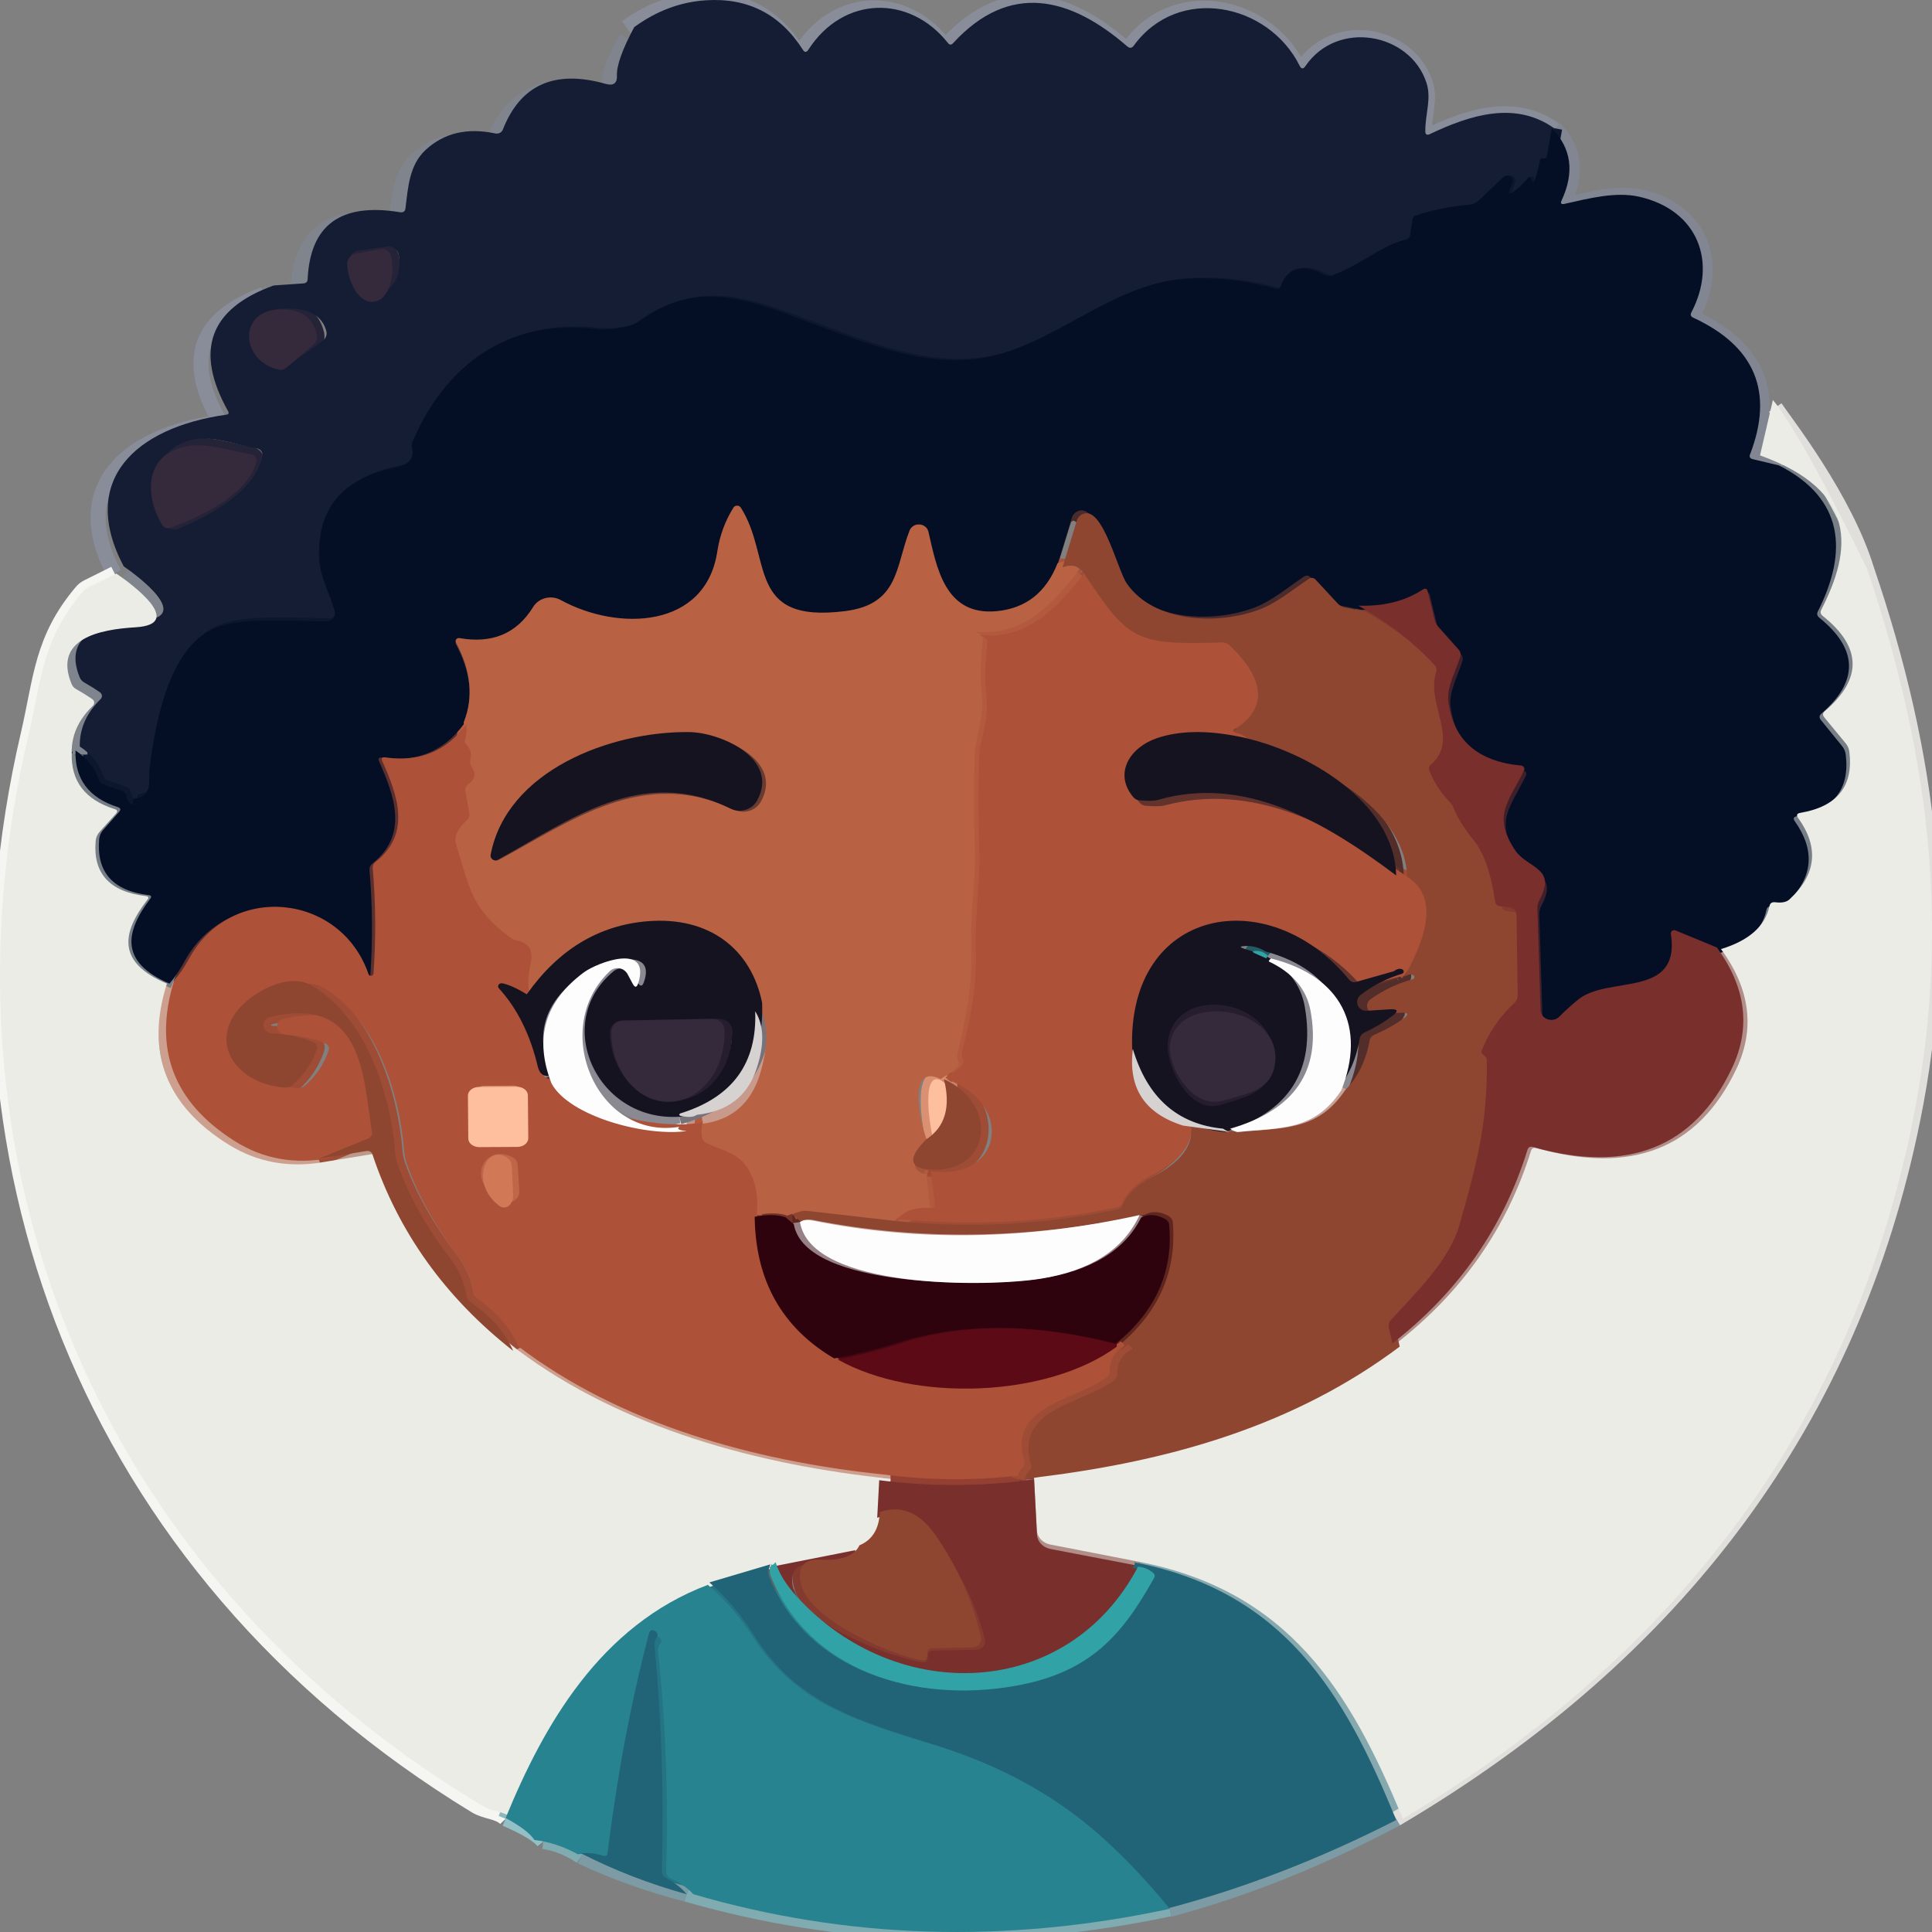 <svg width="256" height="256" viewBox="0 0 256 256" fill="none" xmlns="http://www.w3.org/2000/svg">
<rect x="0" y="0" width="256" height="256" fill="#808080" stroke="none"/>
<g clip-path="url(#clip0_2_615)">
<path d="M35 39C26.473 42.061 24.46 47.584 28.96 55.57C29.103 55.827 29.024 55.977 28.723 56.018C16.599 57.719 9.103 64.71 15.12 76" stroke="#898D99" stroke-width="2"/>
<path d="M15.194 76L11.651 77.767C11.32 77.927 11.037 78.147 10.804 78.425C5.501 84.698 5.456 89.947 3.752 97.276C-9.146 152.478 11.357 207.816 63.028 239.285C64.382 240.111 66.063 240.007 67 241" stroke="#F5F5F2" stroke-width="2"/>
<path d="M67 241C69.635 242.136 71.302 243.136 72 244" stroke="#93C0C7" stroke-width="2"/>
<path d="M238 59L236 62" stroke="#F5F5F2" stroke-width="2"/>
<path d="M236 62L232.544 61.169C232.168 61.077 232.049 60.861 232.184 60.52C235.35 52.186 232.848 46.106 224.675 42.279C224.345 42.123 224.262 41.889 224.428 41.577C227.861 34.975 225.396 27.947 217.55 26.136C214.443 25.423 210.908 26.36 207.7 27.084C207.241 27.191 207.106 27.038 207.295 26.626C209.02 22.864 208.589 19.655 206 17" stroke="#818692" stroke-width="2"/>
<path d="M206 17.184C200.765 13.427 194.734 15.354 189.352 17.904C188.927 18.109 188.715 17.985 188.715 17.534C188.703 15.184 189.568 13.184 188.863 11.046C186.689 4.399 176.971 2.568 172.692 8.834C172.404 9.257 172.146 9.239 171.919 8.781C167.754 0.43 155.714 -2.079 149.763 6.092C149.506 6.445 149.21 6.477 148.875 6.187C141.319 -0.354 133.206 -2.513 125.616 5.764C125.373 6.032 125.142 6.025 124.922 5.743C119.801 -0.724 110.936 -0.597 106.271 6.643C106.021 7.024 105.774 7.024 105.531 6.643C102.489 1.88 98.173 -0.322 92.582 0.038C89.175 0.257 85.981 1.453 83 3.626" stroke="#898D99" stroke-width="2"/>
<path d="M206 17L205.321 20.749C205.298 20.889 205.211 20.959 205.061 20.959H204.721C204.554 20.959 204.457 21.036 204.427 21.19C204.253 22.114 204.008 23.028 203.691 23.931C203.608 24.176 203.502 24.183 203.375 23.952C203.336 23.882 203.302 23.788 203.273 23.669C203.205 23.34 203.058 23.305 202.831 23.564C202.273 24.229 201.635 24.817 200.919 25.328C200.331 25.748 200.164 25.636 200.421 24.992L200.761 24.131C200.819 23.986 200.823 23.826 200.769 23.68C200.717 23.533 200.611 23.407 200.469 23.325C200.329 23.242 200.161 23.207 199.995 23.226C199.83 23.244 199.676 23.315 199.561 23.427L196.302 26.494C195.951 26.825 195.481 27.03 194.978 27.071C192.608 27.26 190.293 27.719 188.03 28.447C187.72 28.545 187.543 28.744 187.498 29.045L187.181 31.083C187.161 31.218 187.097 31.345 186.998 31.447C186.899 31.548 186.769 31.619 186.626 31.65C183.356 32.406 180.855 34.884 176.77 36.386C176.43 36.512 176.102 36.488 175.785 36.313C173.318 34.937 171.112 34.968 170.014 37.751C169.878 38.094 169.621 38.213 169.244 38.108C165.381 37.016 161.462 36.582 157.487 36.806C148.366 37.321 141.18 44.336 132.749 46.72C123.639 49.303 114.688 45.165 104.13 41.332C96.492 38.549 91.003 37.93 84.665 42.487C83.647 43.223 80.739 43.622 79.052 43.422C67.17 41.973 58.989 48.452 54.756 58.208C54.628 58.516 54.602 58.828 54.677 59.143C55.017 60.561 54.066 61.348 52.584 61.632C45.379 63.053 41.972 67.138 42.365 73.887C42.501 76.103 43.745 78.277 44.402 80.535C44.449 80.699 44.454 80.872 44.418 81.039C44.381 81.206 44.303 81.362 44.19 81.497C44.077 81.631 43.932 81.739 43.767 81.813C43.601 81.886 43.42 81.924 43.236 81.921C38.891 81.879 32.678 81.396 29 82.614C22.595 84.735 20.66 94.785 19.834 101.191C19.619 102.851 20.366 104.856 17.887 105.245C17.744 105.266 17.669 105.346 17.661 105.487C17.661 105.564 17.665 105.659 17.672 105.77C17.677 105.815 17.666 105.859 17.642 105.897C17.617 105.936 17.58 105.966 17.536 105.983C17.492 106 17.443 106.005 17.397 105.995C17.35 105.984 17.308 105.962 17.276 105.928C16.99 105.64 16.82 105.304 16.767 104.919C16.75 104.774 16.69 104.636 16.594 104.522C16.498 104.406 16.37 104.318 16.224 104.268L13.768 103.407C13.414 103.288 13.184 103.061 13.078 102.725C12.565 101.191 11.539 99.921 10 98.913" stroke="#0C162D" stroke-width="2"/>
<path d="M10.588 100C10.542 97.65 11.49 95.542 13.434 93.678C13.497 93.616 13.545 93.544 13.575 93.464C13.605 93.385 13.617 93.302 13.609 93.218C13.601 93.135 13.575 93.054 13.531 92.98C13.486 92.906 13.426 92.843 13.353 92.792C12.664 92.32 11.947 91.88 11.204 91.472C10.902 91.303 10.689 91.068 10.565 90.765C8.079 84.707 14.317 83.472 19.161 83.187C26.015 82.776 18.557 77.319 16.582 76" stroke="#80858D" stroke-width="2"/>
<path d="M35 39L38.956 38.729C39.319 38.701 39.508 38.52 39.523 38.187C39.848 31.027 43.937 28.084 51.79 29.356C52.251 29.432 52.504 29.258 52.549 28.834C52.889 26.082 53.059 23.131 55.248 21.14C57.696 18.923 60.78 18.206 64.498 18.992C64.706 19.035 64.922 19.008 65.108 18.916C65.294 18.824 65.436 18.673 65.507 18.492C67.85 12.576 72.411 10.568 79.191 12.465C80.234 12.757 80.736 12.399 80.699 11.391C80.638 10.078 81.405 7.947 83 5" stroke="#80858D" stroke-width="2"/>
<path d="M23.042 130C20.328 139.086 22.915 146.218 30.802 151.393C34.453 153.782 38.519 154.528 43 153.635" stroke="#CC9F8F" stroke-width="2"/>
<path d="M43 154.028L49.115 153.016C49.542 152.947 49.82 153.103 49.947 153.485C53.267 163.566 59.284 172.071 68 179" stroke="#BD998C" stroke-width="2"/>
<path d="M68 179C81.991 189.282 100.181 194.192 118 196" stroke="#CC9F8F" stroke-width="2"/>
<path d="M118 196L117 200" stroke="#B28E89" stroke-width="2"/>
<path d="M117 200C116.897 202.53 115.896 204.197 114 205" stroke="#BD998C" stroke-width="2"/>
<path d="M114 205L102 207" stroke="#B28E89" stroke-width="2"/>
<path d="M102 207L94 210" stroke="#86A8AF" stroke-width="2"/>
<path d="M94 210C79.586 215.421 72.058 228.727 67 241" stroke="#8AB8BB" stroke-width="2"/>
<path d="M235.9 62C244.331 66.34 244.896 73.252 240.963 81.127C240.794 81.454 240.856 81.737 241.151 81.974C246.197 86.094 246.281 90.287 241.406 94.554C241.126 94.805 241.104 95.077 241.34 95.37L244.11 98.811C244.364 99.126 244.525 99.501 244.575 99.898C245.129 104.458 243.024 107.156 238.26 107.992C237.803 108.069 237.703 108.292 237.96 108.661C240.694 112.558 240.32 116.149 236.841 119.433C236.458 119.795 235.844 119.92 235.002 119.809C234.581 119.761 234.335 119.931 234.26 120.322C233.714 122.971 231.627 124.864 228 126" stroke="#787E86" stroke-width="2"/>
<path d="M228 126.261L222.469 123.968C222.396 123.936 222.315 123.924 222.235 123.931C222.155 123.939 222.079 123.967 222.014 124.012C221.95 124.056 221.9 124.116 221.868 124.185C221.838 124.255 221.828 124.331 221.84 124.405C223.168 133.184 213.481 129.973 209.45 133.248C208.594 133.938 207.744 134.71 206.897 135.563C206.702 135.76 206.449 135.9 206.168 135.963C205.889 136.026 205.594 136.008 205.325 135.915C205.056 135.82 204.823 135.654 204.656 135.435C204.488 135.216 204.396 134.956 204.389 134.688L203.966 121.067C203.95 120.639 204.053 120.213 204.263 119.829C206.622 115.488 202.603 115.648 200.954 113.141C197.874 108.448 200.164 106.656 202.179 102.432C202.212 102.366 202.228 102.296 202.224 102.224C202.221 102.152 202.198 102.081 202.159 102.018C202.119 101.956 202.065 101.902 201.999 101.862C201.932 101.824 201.857 101.798 201.779 101.792C195.969 101.244 192.724 98.385 192.046 93.215C191.794 91.263 193.042 89.087 193.637 87.145C193.743 86.797 193.672 86.481 193.42 86.196L190.683 83.113C190.45 82.862 190.288 82.557 190.214 82.228L189.275 78.367C189.175 77.976 188.95 77.897 188.599 78.132C186.225 79.682 183.358 80.4 180 80.287" stroke="#3F1F29" stroke-width="2"/>
<path d="M180 81.087L177.178 80.531C176.777 80.454 176.447 80.272 176.187 79.985L173.238 76.856C172.945 76.548 172.618 76.513 172.258 76.751C170.173 78.126 167.915 79.943 165.727 80.761C160.047 82.903 151.396 82.567 147.698 77.36C146.453 75.607 144.472 67.155 141.845 68.069C141.627 68.144 141.431 68.265 141.272 68.422C141.114 68.579 140.999 68.767 140.935 68.972L139 75.187" stroke="#4A2B2C" stroke-width="2"/>
<path d="M139 74.701C137.508 78.603 134.85 80.742 131.024 81.118C124.166 81.79 123.126 75.17 122.052 70.49C121.995 70.228 121.849 69.991 121.637 69.815C121.425 69.639 121.158 69.534 120.879 69.516C120.599 69.498 120.319 69.568 120.086 69.715C119.851 69.862 119.673 70.078 119.58 70.33C117.723 75.138 118.226 80.18 111.156 81.108C98.034 82.824 101.614 73.955 97.43 67.26C97.379 67.18 97.309 67.113 97.224 67.068C97.14 67.022 97.044 66.999 96.945 67C96.847 67.001 96.75 67.026 96.663 67.074C96.578 67.121 96.507 67.189 96.457 67.27C95.367 69.061 94.667 71.002 94.353 73.091C92.832 83.475 81.32 83.837 73.791 79.626C73.492 79.459 73.16 79.351 72.816 79.307C72.471 79.263 72.121 79.285 71.785 79.371C71.449 79.458 71.134 79.606 70.858 79.809C70.583 80.012 70.351 80.265 70.178 80.553C68.045 84.107 64.82 85.496 60.501 84.722C60.424 84.708 60.345 84.716 60.271 84.743C60.198 84.77 60.134 84.816 60.087 84.875C60.039 84.935 60.01 85.006 60.002 85.081C59.994 85.155 60.008 85.23 60.043 85.297C62.034 89.078 62.373 92.646 61.061 96" stroke="#5E3935" stroke-width="2"/>
<path d="M61 96C58.409 99.562 54.909 101.02 50.498 100.372C50.043 100.302 49.904 100.47 50.08 100.874C52.072 105.412 53.889 110.485 49.21 114.25C48.931 114.48 48.807 114.766 48.836 115.107C49.232 119.757 49.265 124.415 48.935 129.08C48.933 129.155 48.903 129.227 48.849 129.284C48.796 129.34 48.723 129.375 48.644 129.384C48.565 129.393 48.485 129.375 48.419 129.332C48.353 129.29 48.306 129.226 48.285 129.153C44.675 118.433 30.453 116.927 24.992 127.009C24.347 128.208 23.683 129.205 23 130" stroke="#59302F" stroke-width="2"/>
<path d="M23 130C16.173 127.26 16.798 123.442 20.335 119.09C20.571 118.809 20.492 118.649 20.099 118.608C15.17 118.047 12.895 115.662 13.272 111.454C13.311 110.988 13.504 110.575 13.85 110.212L16.043 107.893C16.31 107.605 16.244 107.404 15.842 107.287C11.826 106.082 9.88 103.654 10.006 100" stroke="#787E86" stroke-width="2"/>
<path d="M69.746 131.546C68.385 130.672 67.312 130.158 66.526 130.005C66.436 129.992 66.344 130.004 66.261 130.041C66.179 130.078 66.11 130.138 66.064 130.213C66.017 130.29 65.995 130.376 66.001 130.464C66.007 130.552 66.039 130.635 66.095 130.705C68.491 133.525 70.184 137.178 71.175 141.667C71.409 142.752 72.017 143.175 73 142.935" stroke="#62322D" stroke-width="2"/>
<path d="M73 143C75.408 147.811 85.672 150.7 91 149.853" stroke="#D6A79B" stroke-width="2"/>
<path d="M91 148C91.883 148 92.551 148 93 148" stroke="#C29285" stroke-width="2"/>
<path d="M100 161C100.103 169.54 103.77 175.873 111 180" stroke="#6E2A23" stroke-width="2"/>
<path d="M111 179.841C121.033 185.944 138.744 185.33 148 178" stroke="#852E27" stroke-width="2"/>
<path d="M135 196C129.355 196 123.688 196 118 196" stroke="#934032" stroke-width="2"/>
<path d="M68 179C66.94 176.569 65.068 174.421 62.384 172.557C62.059 172.33 61.866 172.029 61.804 171.653C61.517 169.888 60.821 168.283 59.715 166.837C56.544 162.69 54.215 158.547 52.73 154.408C52.522 153.836 52.393 153.239 52.347 152.632C51.767 145.274 48.75 135.121 41.451 130.666C38.133 128.635 33.097 131.676 31.31 134.089C27.748 138.906 31.971 143.733 37.727 144.105C38.121 144.126 38.465 144.013 38.759 143.765C40.283 142.453 41.359 140.869 41.985 139.012C42.045 138.831 42.032 138.636 41.946 138.463C41.861 138.292 41.71 138.153 41.521 138.076C39.827 137.389 38.001 137.007 36.044 136.928C35.759 136.913 35.489 136.806 35.282 136.625C35.075 136.444 34.944 136.202 34.913 135.943C34.883 135.683 34.954 135.421 35.114 135.204C35.275 134.988 35.514 134.83 35.789 134.759C48.17 131.782 48.1 142.67 49.283 149.995C49.353 150.399 49.183 150.686 48.773 150.856L42.194 153.557" stroke="#9E4C35" stroke-width="2"/>
<path d="M155 253C150.596 247.6 146.242 243.312 141.938 240.136C136.709 236.293 130.703 233.336 123.92 231.265C113.2 227.992 105.629 225.678 99.968 216.932C98.225 214.228 96.235 211.918 94 210" stroke="#257484" stroke-width="2"/>
<path d="M102.279 207C102.063 207.657 101.858 208.067 102.131 208.735C107.208 221.469 121.28 225.713 134.444 223.397C144.28 221.652 148.573 216.847 152.923 208.982C153.06 208.717 153.014 208.487 152.787 208.293C152.226 207.819 151.563 207.547 150.799 207.474" stroke="#29848F" stroke-width="2"/>
<path d="M91 251C90.353 250.191 89.438 249.474 88.256 248.849C87.873 248.65 87.689 248.33 87.704 247.891C87.988 237.911 87.665 227.96 86.733 218.038C86.699 217.694 86.784 217.351 86.973 217.069C87.209 216.707 87.192 216.422 86.921 216.217C86.434 215.841 86.114 215.954 85.961 216.558C83.485 226.068 81.684 235.714 80.557 245.496C80.516 245.871 80.314 246.007 79.952 245.9C78.937 245.581 77.953 245.474 77 245.581" stroke="#257484" stroke-width="2"/>
<path d="M150.6 207C151.288 207 151.088 207 150 207" stroke="#4D4A52" stroke-width="2"/>
<path d="M150 207.6C140.679 225.711 117.974 226.344 104.861 211.716C103.385 210.072 102.431 208.5 102 207" stroke="#556969" stroke-width="2"/>
<path d="M113.882 204.76C113.212 206.179 111.474 206.815 108.666 206.665C106.666 206.55 105.791 207.481 106.042 209.459C106.679 214.427 117.866 219.234 122.143 219.983C122.596 220.061 122.834 219.872 122.855 219.416L122.888 218.923C122.895 218.784 122.954 218.652 123.057 218.554C123.159 218.456 123.295 218.401 123.439 218.399L128.892 218.281C129.061 218.277 129.225 218.235 129.375 218.162C129.525 218.087 129.656 217.98 129.76 217.849C129.862 217.717 129.935 217.565 129.972 217.403C130.009 217.241 130.009 217.072 129.972 216.911C128.9 212.221 126.945 207.789 124.108 203.614C121.948 200.445 119.44 199.36 116.581 200.359" stroke="#843B2F" stroke-width="2"/>
<path d="M180 80C184.183 82.297 187.683 84.927 190.504 87.892C190.771 88.173 190.846 88.489 190.728 88.84C189.334 93.182 194.013 97.712 190.031 101.105C189.747 101.343 189.672 101.624 189.807 101.948C190.436 103.451 191.362 104.82 192.583 106.057C192.867 106.338 193.075 106.658 193.209 107.016C193.635 108.112 194.556 109.516 195.974 111.231C197.345 112.874 198.316 115.572 198.892 119.323C198.947 119.673 199.176 119.873 199.578 119.923L200.818 120.071C201.487 120.155 201.83 120.503 201.846 121.114L202 131.734C202.007 132.148 201.846 132.504 201.515 132.799C199.491 134.618 197.994 136.731 197.026 139.142C196.998 139.21 196.993 139.286 197.011 139.359C197.03 139.431 197.071 139.499 197.132 139.553L197.498 139.89C197.655 140.023 197.734 140.187 197.734 140.385C197.888 149.183 196.069 155.083 193.942 162.311C192.583 166.958 187.881 171.33 184.454 174.923C184.333 175.051 184.245 175.201 184.199 175.362C184.152 175.523 184.146 175.689 184.183 175.851L184.702 178" stroke="#843B2F" stroke-width="2"/>
<path d="M137 196H135" stroke="#843B2F" stroke-width="2"/>
<path d="M135 196C135.118 195.543 135.318 195.18 135.6 194.912C135.859 194.666 135.941 194.373 135.845 194.035C133.666 186.639 142.182 186.037 146.573 182.878C146.724 182.77 146.848 182.63 146.933 182.469C147.018 182.308 147.062 182.13 147.062 181.949C147.062 180.512 147.665 179.417 148.874 178.663C149.03 178.572 149.041 178.466 148.908 178.346C148.819 178.261 148.726 178.17 148.63 178.071C148.548 177.98 148.459 177.976 148.363 178.061L147.807 178.6C147.718 178.684 147.632 178.681 147.551 178.589C147.485 178.519 147.474 178.424 147.518 178.304" stroke="#9E4C35" stroke-width="2"/>
<path d="M148 178C153.152 173.735 155.461 168.503 154.924 162.303C154.886 161.952 154.7 161.685 154.365 161.502C153.253 160.9 152.224 160.839 151.277 161.32" stroke="#5F251F" stroke-width="2"/>
<path d="M151 161C136.108 163.468 121.683 163.652 107.725 161.552C107.013 161.448 106.437 161.492 106 161.687" stroke="#C7A298" stroke-width="2"/>
<path d="M106 162L105 161" stroke="#5F251F" stroke-width="2"/>
<path d="M119 161.506C128.593 162.526 138.056 161.967 147.385 159.831C147.731 159.75 147.967 159.541 148.093 159.206C148.69 157.652 149.973 156.331 151.942 155.244C155.673 153.183 157.341 150.768 156.942 148" stroke="#9E4C35" stroke-width="2"/>
<path d="M157 148L163 150" stroke="#B38C82" stroke-width="2"/>
<path d="M163 150C169.068 149.351 174.068 149.932 178 144" stroke="#C7A298" stroke-width="2"/>
<path d="M178 144C179.454 142.35 180.396 140.213 180.829 137.586C180.894 137.205 181.094 136.935 181.428 136.778C182.567 136.233 183.644 135.564 184.659 134.773C185.431 134.167 185.333 133.893 184.364 133.955L181.644 134.139C181.423 134.153 181.203 134.093 181.016 133.967C180.831 133.842 180.687 133.658 180.609 133.443C180.53 133.227 180.519 132.99 180.578 132.768C180.637 132.545 180.762 132.349 180.937 132.205C182.404 131.033 184.027 130.167 185.808 129.607C185.857 129.592 185.901 129.561 185.935 129.519C185.969 129.478 185.99 129.428 185.997 129.374C186.005 129.321 185.997 129.267 185.975 129.217C185.954 129.168 185.92 129.126 185.877 129.096C185.588 128.919 185.245 128.987 184.846 129.3" stroke="#532D29" stroke-width="2"/>
<path d="M185 129C190.154 122.529 190.327 118.195 185.519 116" stroke="#9E4C35" stroke-width="2"/>
<path d="M185 116C184.776 106.909 173.359 100.621 165 99" stroke="#532D29" stroke-width="2"/>
<path d="M165.605 99C165.903 98.186 165.373 97.62 164.015 97.305C163.49 97.178 163.454 96.978 163.909 96.704C169.089 93.524 167.041 89.154 163.014 85.552C162.888 85.439 162.736 85.35 162.571 85.29C162.405 85.231 162.227 85.201 162.049 85.204C149.946 85.605 149.087 84.867 143 76" stroke="#9E4C35" stroke-width="2"/>
<path d="M139 75.201C140.764 74.768 142.096 75.034 143 76" stroke="#A4543A" stroke-width="2"/>
<path d="M143 76C139.777 80.294 135.745 84.808 129.641 84.18C129.633 84.181 129.625 84.185 129.618 84.19C129.612 84.195 129.608 84.202 129.605 84.21C129.602 84.218 129.602 84.226 129.605 84.234C129.608 84.241 129.612 84.248 129.619 84.253L129.996 84.442C130.321 84.603 130.472 84.857 130.45 85.206C130.262 87.772 129.985 89.637 130.339 92.475C130.705 95.376 129.453 98.015 129.386 100.581C129.283 104.653 129.294 108.723 129.42 112.794C129.553 116.973 128.81 121.508 128.954 125.928C129.11 131.165 128.279 134.904 127.16 139.648C127.087 139.97 127.131 140.277 127.293 140.57C127.814 141.492 125.654 142.466 125 143" stroke="#B35A3E" stroke-width="2"/>
<path d="M125 143.395C121.754 140.97 123.281 150.429 123.936 152" stroke="#DB9171" stroke-width="2"/>
<path d="M124 152C120.206 153.666 120.011 154.666 123.413 155" stroke="#A4543A" stroke-width="2"/>
<path d="M123.447 155L123.991 159.763C124.045 160.201 123.848 160.404 123.401 160.374C121.3 160.227 119.834 160.769 119 162" stroke="#B35A3E" stroke-width="2"/>
<path d="M119 162L106.945 160.022C106.577 159.962 106.221 160.027 105.877 160.216L105 160.696" stroke="#A4543A" stroke-width="2"/>
<path d="M105 161C103.703 161 102.036 161 100 161" stroke="#743328" stroke-width="2"/>
<path d="M99.962 161C100.147 158.317 99.658 156.088 98.497 154.313C97.319 152.522 95.451 152.16 93.625 151.162C93.321 150.995 93.137 150.734 93.073 150.38C92.946 149.714 92.984 148.921 93.19 148" stroke="#B35A3E" stroke-width="2"/>
<path d="M93 148C96.736 147.562 99.162 145.517 100.277 141.867C101.285 138.552 101.24 135.93 100.138 134" stroke="#C89A8B" stroke-width="2"/>
<path d="M101 134C99.58 126.162 94.037 121.324 85.884 122.077C79.448 122.67 74.153 126.23 70 132.756" stroke="#673B32" stroke-width="2"/>
<path d="M70.879 133C70.414 131.958 70.414 130.454 70.879 128.486C71.294 126.71 70.642 125.669 68.922 125.363C68.536 125.292 68.179 125.142 67.883 124.924C62.16 120.902 62.062 118.11 60.105 112.334C59.755 111.3 60.28 110.18 61.683 108.975C61.976 108.733 62.086 108.436 62.013 108.087L61.438 105.049C61.365 104.686 61.495 104.386 61.829 104.151C62.832 103.445 63.016 102.668 62.38 101.819C62.263 101.659 62.184 101.482 62.146 101.296C62.109 101.11 62.113 100.922 62.16 100.739C62.363 99.954 62.176 99.291 61.597 98.749C61.352 98.514 61.291 98.25 61.414 97.957C61.617 97.437 61.666 96.785 61.56 96" stroke="#B35A3E" stroke-width="2"/>
<path d="M185 241C178.259 224.12 170.377 210.804 151 207" stroke="#86A8AF" stroke-width="2"/>
<path d="M151 207L139.188 204.858C138.701 204.768 138.261 204.543 137.937 204.217C137.612 203.892 137.422 203.484 137.396 203.056L137 196" stroke="#B28E89" stroke-width="2"/>
<path d="M137 196C154.526 193.751 171.027 188.85 185 178" stroke="#BD998C" stroke-width="2"/>
<path d="M185 178C193.639 171.263 199.54 162.789 202.701 152.578C202.813 152.224 203.06 152.103 203.441 152.214C215.855 155.729 224.535 152.294 229.483 141.909C232.023 136.575 231.373 131.272 227.532 126" stroke="#B28E89" stroke-width="2"/>
<path d="M106 161.921C107.469 170.926 131.132 170.524 137.855 169.444C144.48 168.394 148.863 165.579 151 161" stroke="#978086" stroke-width="2"/>
<path d="M148 178.054C138.547 175.677 128.485 174.995 119.145 178.004C116.64 178.806 113.924 179.471 111 180" stroke="#460712" stroke-width="2"/>
<path d="M90.117 148C89.811 148 90.106 148 91 148" stroke="#EBE8E8" stroke-width="2"/>
<path d="M100.983 134C101.282 141.145 97.62 145.811 90 148" stroke="#77737A" stroke-width="2"/>
<path d="M90 147.861C79.066 149.535 72.797 135.667 80.791 128.588C80.96 128.437 81.163 128.325 81.385 128.26C81.606 128.196 81.841 128.181 82.07 128.217C82.299 128.254 82.517 128.339 82.707 128.468C82.897 128.598 83.054 128.767 83.166 128.962L83.817 130.105C84.128 130.654 84.381 130.633 84.576 130.043C86.246 124.96 79.12 127.506 77.352 128.733C72.182 132.338 70.758 136.922 73.079 142.487" stroke="#8A8890" stroke-width="2"/>
<path d="M72 244C73.739 244.264 75.406 244.93 77 246" stroke="#80ABB1" stroke-width="2"/>
<path d="M77 246C81.388 248.07 86.055 249.736 91 251" stroke="#7C9BA5" stroke-width="2"/>
<path d="M91 251C111.651 256.944 132.984 257.588 155 252.933" stroke="#80ABB1" stroke-width="2"/>
<path d="M155 253C164.96 250.331 174.961 246.331 185 241" stroke="#7C9BA5" stroke-width="2"/>
<path d="M185 241C222.598 218.817 245.415 187.929 253.448 148.339C258.547 123.223 255.75 100.194 247.325 75.414C244.436 66.06 236.667 56.108 235.228 54" stroke="#E1DFDC" stroke-width="2"/>
<path d="M177.67 144C181.144 135.871 177.774 129.296 168 127" stroke="#8A8890" stroke-width="2"/>
<path d="M168 126.634C167.492 126.164 166.934 125.956 166.323 126.008C165.902 126.039 165.892 126.145 166.296 126.326L167.817 127" stroke="#245B64" stroke-width="2"/>
<path d="M168.137 127C171.309 128.547 173.16 130.819 173.687 133.813C175.132 142.052 171.57 147.446 163 150" stroke="#8A8890" stroke-width="2"/>
<path d="M163 150C156.429 149.397 152.096 145.73 150 139" stroke="#77737A" stroke-width="2"/>
<path d="M164.228 97.616C159.89 96.727 156.223 96.8 153.225 97.836C149.773 99.037 147.508 102.432 150.161 105.618C150.368 105.875 150.641 106.018 150.983 106.047C152.151 106.144 152.966 106.125 153.425 105.992C164.761 102.73 175.197 108.637 185 116" stroke="#62322D" stroke-width="2"/>
<path d="M185 128.709L179.981 130.121C179.592 130.232 179.267 130.132 179.007 129.821C168.219 116.751 149.388 120.23 150.015 139" stroke="#62322D" stroke-width="2"/>
<path d="M150.116 139C149.438 143.59 151.733 146.591 157 148" stroke="#C29285" stroke-width="2"/>
<path d="M123 154.892C131.071 156.123 132.521 146.453 125.468 143" stroke="#9E4C35" stroke-width="2"/>
<path d="M126 143.925C125.927 144.158 125.593 143.848 125 143" stroke="#D5886B" stroke-width="2"/>
<path d="M125.724 143C126.403 147.184 125.829 150.183 124 152" stroke="#C68368" stroke-width="2"/>
<path d="M50.482 33.017L47.059 33.619C46.732 33.678 46.438 33.887 46.242 34.201C46.046 34.515 45.964 34.907 46.014 35.292L46.025 35.424C46.11 36.089 46.269 36.734 46.492 37.323C46.714 37.912 46.996 38.432 47.322 38.855C47.647 39.278 48.01 39.594 48.389 39.786C48.767 39.978 49.155 40.042 49.529 39.974L49.734 39.938C50.488 39.802 51.142 39.14 51.554 38.098C51.965 37.055 52.099 35.717 51.927 34.377L51.906 34.244C51.856 33.86 51.677 33.515 51.41 33.285C51.143 33.054 50.809 32.958 50.482 33.017Z" stroke="#252338" stroke-width="2"/>
<path d="M38.231 41.061C31.395 40.25 31.591 47.79 36.891 48.967C37.303 49.059 37.674 48.959 38.004 48.67L41.52 45.677C41.71 45.514 41.853 45.293 41.932 45.041C42.01 44.79 42.021 44.518 41.963 44.26C41.53 42.371 40.286 41.305 38.231 41.061Z" stroke="#252338" stroke-width="2"/>
<path d="M21.525 69.611C21.63 69.775 21.804 69.9 22.013 69.961C22.221 70.021 22.448 70.012 22.647 69.935C27 68.265 32.939 65.44 33.982 61.136C34.007 61.031 34.006 60.922 33.98 60.817C33.955 60.712 33.905 60.612 33.833 60.523C33.762 60.434 33.67 60.358 33.563 60.3C33.456 60.241 33.337 60.201 33.211 60.181C30.445 59.742 27.442 58.664 24.869 59.103C18.839 60.153 19.292 66.051 21.525 69.611Z" stroke="#252338" stroke-width="2"/>
<path d="M65.971 113.918C75.583 108.629 85.004 101.348 96.804 107.151C97.421 107.45 98.135 107.506 98.794 107.305C99.451 107.106 99.999 106.665 100.32 106.08C103.345 100.556 95.543 97.033 91.256 97.001C80.829 96.905 67.121 102.14 65.011 113.265C64.988 113.381 65.001 113.501 65.047 113.611C65.094 113.722 65.172 113.817 65.273 113.886C65.374 113.955 65.493 113.994 65.617 113.999C65.741 114.005 65.864 113.977 65.971 113.918Z" stroke="#673B32" stroke-width="2"/>
<path d="M69.95 145.138C69.948 144.987 69.909 144.838 69.835 144.7C69.76 144.561 69.652 144.435 69.515 144.33C69.379 144.225 69.217 144.14 69.04 144.084C68.863 144.028 68.673 143.999 68.481 144L63.448 144.028C63.257 144.03 63.067 144.059 62.891 144.118C62.715 144.177 62.554 144.263 62.42 144.369C62.285 144.476 62.179 144.604 62.107 144.742C62.035 144.881 61.999 145.03 62 145.182L62.05 150.862C62.052 151.013 62.091 151.162 62.166 151.3C62.24 151.439 62.349 151.565 62.485 151.67C62.621 151.775 62.783 151.858 62.96 151.916C63.138 151.972 63.328 152 63.519 152L68.552 151.972C68.743 151.971 68.933 151.94 69.109 151.882C69.286 151.823 69.446 151.738 69.58 151.631C69.715 151.524 69.821 151.396 69.893 151.258C69.965 151.119 70.001 150.97 70 150.818L69.95 145.138Z" stroke="#D5886B" stroke-width="2"/>
<path d="M66.197 159.801C66.386 159.937 66.6 160.007 66.817 160C67.034 159.994 67.246 159.913 67.43 159.765C67.614 159.618 67.764 159.409 67.864 159.162C67.964 158.915 68.01 158.637 67.998 158.359L67.83 154.589C67.813 154.112 67.648 153.752 67.336 153.51C64.44 151.296 62.119 156.826 66.197 159.801Z" stroke="#BF6548" stroke-width="2"/>
<path d="M94.406 135L82.528 135.229C82.323 135.234 82.121 135.277 81.933 135.358C81.746 135.438 81.576 135.554 81.434 135.698C81.293 135.843 81.181 136.014 81.107 136.2C81.032 136.387 80.996 136.586 81 136.785V136.984C81.049 139.414 81.883 141.728 83.32 143.419C84.756 145.11 86.677 146.038 88.66 145.999H88.702C90.684 145.962 92.566 144.962 93.934 143.219C95.302 141.474 96.045 139.131 95.998 136.703V136.505C95.995 136.302 95.951 136.104 95.87 135.92C95.788 135.734 95.669 135.567 95.521 135.427C95.374 135.288 95.2 135.178 95.007 135.105C94.816 135.032 94.612 134.995 94.406 135Z" stroke="#261E2F" stroke-width="2"/>
<path d="M162.028 145.846C165.311 144.916 168.373 144.461 168.916 141.127C170.225 133.232 155.771 131.234 155.017 138.515C154.74 141.255 157.901 147.013 162.028 145.846Z" stroke="#261E2F" stroke-width="2"/>
<path d="M206 17.042L205.323 20.79C205.3 20.93 205.214 20.999 205.063 20.999H204.725C204.56 20.999 204.461 21.076 204.432 21.23C204.258 22.154 204.014 23.067 203.698 23.97C203.615 24.215 203.511 24.222 203.382 23.991C203.344 23.921 203.31 23.826 203.281 23.708C203.213 23.379 203.066 23.344 202.841 23.603C202.284 24.267 201.649 24.855 200.934 25.366C200.347 25.786 200.182 25.674 200.437 25.03L200.776 24.169C200.835 24.025 200.838 23.865 200.786 23.719C200.732 23.572 200.626 23.447 200.487 23.364C200.346 23.281 200.178 23.246 200.013 23.265C199.848 23.283 199.695 23.355 199.58 23.466L196.33 26.531C195.98 26.863 195.512 27.067 195.01 27.108C192.647 27.297 190.339 27.756 188.082 28.483C187.773 28.582 187.597 28.781 187.552 29.082L187.236 31.118C187.216 31.254 187.152 31.381 187.054 31.482C186.955 31.583 186.825 31.654 186.683 31.685C183.422 32.441 180.928 34.918 176.855 36.419C176.516 36.545 176.189 36.52 175.873 36.346C173.414 34.971 171.213 35.002 170.119 37.784C169.983 38.126 169.728 38.245 169.351 38.141C165.5 37.049 161.593 36.615 157.628 36.839C148.534 37.353 141.369 44.365 132.963 46.748C123.879 49.33 114.954 45.194 104.427 41.363C96.811 38.581 91.338 37.962 85.019 42.518C84.004 43.252 81.104 43.651 79.423 43.452C67.575 42.003 59.417 48.48 55.197 58.231C55.069 58.539 55.043 58.85 55.118 59.165C55.457 60.582 54.509 61.37 53.031 61.653C45.847 63.074 42.451 67.157 42.842 73.903C42.977 76.117 44.218 78.29 44.873 80.547C44.92 80.712 44.925 80.884 44.889 81.051C44.852 81.218 44.775 81.374 44.662 81.509C44.549 81.643 44.405 81.751 44.24 81.824C44.075 81.898 43.894 81.935 43.711 81.933C39.378 81.891 33.183 81.408 29.516 82.625C23.13 84.746 21.2 94.791 20.377 101.194C20.162 102.853 20.907 104.858 18.436 105.246C18.293 105.267 18.218 105.347 18.21 105.487C18.21 105.563 18.214 105.658 18.221 105.771C18.226 105.814 18.215 105.859 18.191 105.897C18.166 105.936 18.13 105.965 18.086 105.983C18.042 106 17.993 106.004 17.946 105.995C17.9 105.985 17.858 105.961 17.826 105.928C17.541 105.641 17.371 105.305 17.319 104.921C17.302 104.775 17.242 104.637 17.146 104.522C17.051 104.408 16.923 104.32 16.777 104.27L14.329 103.409C13.975 103.29 13.746 103.063 13.64 102.727C13.129 101.194 12.106 99.924 10.571 98.916C10.526 96.578 11.448 94.483 13.336 92.629C13.397 92.567 13.443 92.495 13.473 92.416C13.502 92.338 13.513 92.255 13.505 92.171C13.498 92.088 13.472 92.008 13.429 91.935C13.386 91.861 13.328 91.797 13.257 91.747C12.587 91.278 11.891 90.841 11.169 90.435C10.876 90.267 10.669 90.032 10.549 89.731C8.134 83.706 14.193 82.478 18.898 82.195C25.556 81.786 18.312 76.359 16.393 75.047C10.38 63.689 17.872 56.657 29.99 54.946C30.291 54.904 30.37 54.753 30.227 54.494C25.729 46.461 27.741 40.905 36.264 37.826L40.202 37.553C40.563 37.525 40.751 37.343 40.766 37.007C41.089 29.799 45.159 26.836 52.974 28.116C53.433 28.193 53.685 28.018 53.73 27.591C54.069 24.82 54.238 21.85 56.416 19.845C58.853 17.612 61.922 16.892 65.623 17.683C65.829 17.726 66.045 17.698 66.23 17.606C66.415 17.513 66.556 17.361 66.627 17.179C68.959 11.223 73.499 9.201 80.246 11.112C81.284 11.405 81.785 11.045 81.747 10.03C81.687 8.708 82.45 6.563 84.037 3.596C86.994 1.441 90.16 0.254 93.538 0.038C99.083 -0.319 103.362 1.864 106.379 6.588C106.62 6.965 106.864 6.965 107.112 6.588C111.738 -0.592 120.528 -0.718 125.606 5.695C125.824 5.975 126.053 5.982 126.294 5.716C133.82 -2.492 141.865 -0.351 149.357 6.136C149.689 6.423 149.982 6.392 150.237 6.042C156.139 -2.062 168.076 0.426 172.206 8.708C172.432 9.163 172.687 9.18 172.973 8.76C177.216 2.546 186.852 4.362 189.007 10.954C189.707 13.075 188.849 15.058 188.86 17.389C188.86 17.836 189.071 17.959 189.492 17.756C194.829 15.226 200.81 13.316 206 17.042ZM51.259 32.672L47.491 33.197C47.13 33.248 46.806 33.431 46.591 33.705C46.375 33.978 46.285 34.32 46.34 34.656L46.351 34.771C46.445 35.351 46.62 35.914 46.865 36.427C47.11 36.941 47.421 37.395 47.779 37.763C48.138 38.132 48.537 38.408 48.954 38.575C49.371 38.742 49.798 38.798 50.21 38.739L50.435 38.707C51.266 38.589 51.987 38.012 52.439 37.103C52.892 36.194 53.04 35.026 52.85 33.858L52.828 33.742C52.772 33.407 52.576 33.106 52.282 32.905C51.987 32.704 51.62 32.62 51.259 32.672ZM39.152 40.922C31.671 40.177 31.886 47.105 37.685 48.186C38.137 48.27 38.543 48.179 38.904 47.913L42.752 45.163C42.96 45.013 43.116 44.81 43.202 44.579C43.288 44.348 43.3 44.099 43.237 43.861C42.763 42.126 41.401 41.146 39.152 40.922ZM22.374 69.777C22.478 69.958 22.652 70.096 22.859 70.162C23.067 70.229 23.293 70.219 23.491 70.134C27.824 68.297 33.736 65.19 34.774 60.456C34.799 60.34 34.798 60.221 34.773 60.106C34.747 59.99 34.698 59.88 34.626 59.782C34.555 59.685 34.463 59.601 34.357 59.537C34.251 59.472 34.132 59.428 34.007 59.407C31.254 58.924 28.264 57.738 25.702 58.221C19.7 59.375 20.151 65.862 22.374 69.777Z" fill="#141D33"/>
<path d="M205.624 17C208.222 19.635 208.654 22.82 206.923 26.555C206.734 26.963 206.869 27.115 207.33 27.009C210.549 26.29 214.095 25.36 217.212 26.069C225.084 27.865 227.558 34.841 224.113 41.394C223.947 41.704 224.03 41.937 224.362 42.092C232.561 45.889 235.071 51.925 231.895 60.197C231.759 60.535 231.879 60.75 232.256 60.842L235.724 61.666C244.319 66.052 244.895 73.038 240.885 80.997C240.712 81.328 240.775 81.614 241.077 81.853C246.219 86.018 246.307 90.256 241.337 94.568C241.05 94.822 241.028 95.097 241.269 95.393L244.093 98.87C244.351 99.188 244.515 99.567 244.567 99.969C245.132 104.577 242.986 107.304 238.129 108.15C237.662 108.228 237.56 108.452 237.824 108.826C240.61 112.765 240.23 116.394 236.684 119.713C236.291 120.079 235.667 120.205 234.809 120.093C234.38 120.044 234.127 120.216 234.052 120.611C233.495 123.289 231.367 125.202 227.671 126.35L222.216 124.078C222.144 124.046 222.063 124.034 221.984 124.042C221.905 124.05 221.83 124.076 221.767 124.121C221.703 124.166 221.654 124.226 221.623 124.294C221.593 124.363 221.583 124.437 221.594 124.511C222.905 133.21 213.35 130.028 209.374 133.273C208.53 133.956 207.691 134.721 206.855 135.567C206.663 135.763 206.413 135.901 206.137 135.963C205.861 136.025 205.571 136.009 205.305 135.915C205.038 135.823 204.808 135.656 204.644 135.44C204.479 135.223 204.388 134.965 204.382 134.7L203.964 121.203C203.948 120.78 204.05 120.357 204.258 119.977C206.584 115.675 202.62 115.834 200.994 113.35C197.955 108.699 200.214 106.924 202.202 102.738C202.235 102.674 202.25 102.604 202.246 102.532C202.243 102.461 202.22 102.391 202.182 102.329C202.143 102.267 202.089 102.214 202.024 102.175C201.958 102.136 201.883 102.112 201.807 102.104C196.076 101.561 192.876 98.728 192.207 93.606C191.958 91.672 193.189 89.516 193.777 87.592C193.881 87.247 193.81 86.934 193.562 86.652L190.863 83.597C190.632 83.348 190.473 83.046 190.399 82.72L189.473 78.894C189.375 78.506 189.153 78.429 188.807 78.662C186.465 80.198 183.637 80.909 180.325 80.796L177.558 80.236C177.165 80.159 176.842 79.975 176.586 79.687L173.695 76.537C173.409 76.227 173.088 76.192 172.735 76.431C170.691 77.816 168.477 79.644 166.331 80.469C160.763 82.625 152.281 82.287 148.656 77.044C147.436 75.279 145.493 66.771 142.918 67.691C142.703 67.766 142.511 67.888 142.356 68.046C142.201 68.204 142.088 68.393 142.026 68.599L140.128 74.856C138.622 78.725 135.938 80.846 132.075 81.219C125.152 81.885 124.102 75.322 123.017 70.681C122.959 70.422 122.813 70.187 122.598 70.013C122.385 69.838 122.117 69.734 121.833 69.716C121.551 69.698 121.27 69.767 121.032 69.913C120.795 70.059 120.616 70.273 120.521 70.523C118.646 75.29 119.155 80.289 112.017 81.209C98.768 82.91 102.383 74.117 98.159 67.479C98.108 67.4 98.037 67.334 97.951 67.289C97.866 67.244 97.769 67.221 97.669 67.222C97.57 67.223 97.472 67.248 97.385 67.295C97.299 67.342 97.227 67.409 97.176 67.49C96.076 69.265 95.369 71.189 95.052 73.26C93.516 83.555 81.894 83.914 74.293 79.739C73.99 79.574 73.656 79.466 73.308 79.423C72.96 79.38 72.607 79.401 72.267 79.487C71.928 79.572 71.61 79.72 71.332 79.921C71.053 80.123 70.82 80.373 70.645 80.659C68.492 84.182 65.235 85.56 60.875 84.792C60.797 84.778 60.717 84.785 60.643 84.812C60.569 84.839 60.504 84.885 60.456 84.944C60.408 85.003 60.379 85.073 60.371 85.147C60.363 85.221 60.378 85.296 60.412 85.362C62.423 89.111 62.765 92.648 61.44 95.974C58.782 99.574 55.191 101.047 50.665 100.392C50.198 100.322 50.055 100.491 50.236 100.899C52.28 105.486 54.144 110.612 49.344 114.417C49.058 114.65 48.93 114.939 48.96 115.284C49.366 119.983 49.4 124.691 49.061 129.405C49.06 129.481 49.029 129.554 48.974 129.611C48.919 129.668 48.844 129.703 48.763 129.712C48.681 129.722 48.6 129.703 48.532 129.66C48.465 129.617 48.416 129.553 48.395 129.479C44.69 118.645 30.098 117.123 24.496 127.312C23.834 128.523 23.152 129.531 22.452 130.335C15.912 127.513 16.511 123.581 19.899 119.1C20.125 118.81 20.05 118.645 19.674 118.603C14.952 118.025 12.773 115.569 13.134 111.236C13.172 110.756 13.356 110.331 13.687 109.957L15.788 107.568C16.044 107.273 15.98 107.065 15.596 106.945C11.749 105.704 9.885 103.203 10.005 99.441C11.541 100.455 12.566 101.734 13.078 103.277C13.183 103.616 13.413 103.844 13.767 103.964L16.217 104.831C16.363 104.881 16.491 104.97 16.587 105.086C16.683 105.201 16.743 105.34 16.76 105.486C16.812 105.873 16.982 106.212 17.268 106.501C17.299 106.535 17.341 106.558 17.388 106.568C17.434 106.579 17.483 106.574 17.527 106.556C17.571 106.539 17.608 106.509 17.632 106.471C17.657 106.432 17.668 106.387 17.663 106.342C17.656 106.23 17.652 106.135 17.652 106.057C17.659 105.916 17.735 105.835 17.878 105.814C20.351 105.423 19.606 103.404 19.82 101.734C20.645 95.287 22.576 85.172 28.969 83.037C32.639 81.811 38.84 82.297 43.177 82.34C43.36 82.342 43.541 82.305 43.707 82.231C43.872 82.157 44.017 82.048 44.129 81.913C44.242 81.778 44.32 81.62 44.356 81.452C44.393 81.284 44.388 81.11 44.34 80.944C43.685 78.672 42.443 76.484 42.307 74.254C41.916 67.462 45.316 63.35 52.506 61.92C53.986 61.634 54.935 60.842 54.596 59.415C54.52 59.098 54.547 58.784 54.675 58.474C58.899 48.655 67.065 42.134 78.924 43.592C80.606 43.793 83.509 43.392 84.526 42.652C90.851 38.065 96.329 38.688 103.952 41.489C114.49 45.347 123.424 49.511 132.516 46.911C140.93 44.512 148.102 37.452 157.205 36.934C161.173 36.708 165.085 37.145 168.94 38.244C169.316 38.35 169.573 38.23 169.708 37.885C170.804 35.084 173.006 35.053 175.468 36.437C175.785 36.613 176.112 36.638 176.451 36.511C180.528 35 183.024 32.505 186.288 31.744C186.431 31.713 186.561 31.642 186.66 31.54C186.758 31.438 186.822 31.31 186.842 31.173L187.158 29.123C187.203 28.82 187.38 28.619 187.689 28.521C189.948 27.788 192.259 27.326 194.624 27.136C195.126 27.095 195.595 26.889 195.945 26.555L199.198 23.468C199.312 23.356 199.466 23.285 199.631 23.266C199.796 23.247 199.964 23.282 200.104 23.366C200.245 23.449 200.351 23.575 200.403 23.723C200.457 23.87 200.453 24.031 200.395 24.177L200.056 25.043C199.799 25.692 199.966 25.804 200.553 25.381C201.267 24.867 201.904 24.275 202.462 23.606C202.688 23.345 202.835 23.38 202.902 23.712C202.932 23.831 202.966 23.927 203.004 23.997C203.131 24.229 203.237 24.222 203.32 23.976C203.636 23.067 203.881 22.147 204.054 21.217C204.084 21.062 204.181 20.985 204.348 20.985H204.687C204.837 20.985 204.924 20.914 204.947 20.773L205.624 17Z" fill="#040F26"/>
<path d="M50.482 33.017C50.809 32.958 51.143 33.054 51.41 33.285C51.677 33.515 51.856 33.86 51.906 34.244L51.927 34.377C52.099 35.717 51.965 37.055 51.554 38.098C51.142 39.14 50.488 39.802 49.734 39.938L49.529 39.974C49.155 40.042 48.767 39.978 48.389 39.786C48.01 39.594 47.647 39.278 47.322 38.855C46.996 38.432 46.714 37.912 46.492 37.323C46.269 36.734 46.11 36.089 46.025 35.424L46.014 35.292C45.964 34.907 46.046 34.515 46.242 34.201C46.438 33.887 46.732 33.678 47.059 33.619L50.482 33.017Z" fill="#35293C"/>
<path d="M38.231 41.061C40.286 41.305 41.53 42.371 41.963 44.26C42.021 44.518 42.01 44.79 41.932 45.041C41.853 45.293 41.71 45.514 41.52 45.677L38.004 48.67C37.674 48.959 37.303 49.059 36.891 48.967C31.591 47.79 31.395 40.25 38.231 41.061Z" fill="#35293C"/>
<path d="M21.525 69.611C19.292 66.051 18.839 60.153 24.869 59.103C27.442 58.664 30.445 59.742 33.211 60.181C33.337 60.201 33.456 60.241 33.563 60.3C33.67 60.358 33.762 60.434 33.833 60.523C33.905 60.612 33.955 60.712 33.98 60.817C34.006 60.922 34.007 61.031 33.982 61.136C32.939 65.44 27 68.265 22.647 69.935C22.448 70.012 22.221 70.021 22.013 69.961C21.804 69.9 21.63 69.775 21.525 69.611Z" fill="#35293C"/>
<path d="M234.917 53C238.896 57.718 247.433 75.457 247.433 75.457C255.753 100.231 258.516 123.254 253.48 148.363C245.546 187.943 223.011 218.822 185.879 241C178.9 224.068 170.738 210.712 150.675 206.895L139.137 204.652C138.661 204.558 138.232 204.322 137.915 203.981C137.598 203.64 137.412 203.213 137.386 202.765L137 195.373C154.494 193.214 170.965 188.506 184.913 178.085C193.673 171.305 199.656 162.779 202.862 152.504C202.975 152.148 203.225 152.025 203.612 152.137C216.198 155.673 225.001 152.217 230.018 141.769C232.594 136.401 231.935 131.064 228.04 125.76C231.76 124.619 233.901 122.722 234.463 120.067C234.538 119.675 234.792 119.503 235.224 119.553C236.088 119.664 236.716 119.539 237.111 119.176C240.68 115.884 241.063 112.284 238.259 108.377C237.993 108.006 238.096 107.782 238.566 107.706C243.454 106.867 245.614 104.162 245.045 99.591C244.993 99.193 244.828 98.817 244.568 98.501L241.726 95.052C241.483 94.758 241.506 94.486 241.794 94.234C246.796 89.956 246.708 85.752 241.533 81.621C241.229 81.384 241.165 81.101 241.34 80.772C245.375 72.878 246.284 65.057 233.212 60.339L234.917 53Z" fill="#EBECE6"/>
<path d="M140.131 74.626C141.396 74.168 142.352 74.45 143 75.47C139.713 79.798 135.602 84.348 129.379 83.715C129.369 83.716 129.362 83.719 129.355 83.725C129.349 83.73 129.343 83.737 129.342 83.745C129.339 83.752 129.339 83.761 129.342 83.769C129.343 83.776 129.349 83.783 129.356 83.788L129.74 83.978C130.071 84.14 130.226 84.397 130.203 84.749C130.011 87.335 129.729 89.215 130.09 92.076C130.463 95 129.187 97.659 129.119 100.245C129.013 104.349 129.024 108.451 129.153 112.554C129.288 116.766 128.532 121.338 128.678 125.793C128.837 131.071 127.989 134.838 126.849 139.621C126.772 139.945 126.818 140.254 126.984 140.549C127.515 141.478 125.313 142.46 124.646 142.999C119.891 140.571 122.128 150.04 123.088 151.613C120.752 153.823 120.632 155.149 122.726 155.592L123.257 159.952C123.309 160.353 123.117 160.541 122.681 160.512C120.632 160.378 119.202 160.874 118.389 162L106.281 160.607C105.911 160.564 105.554 160.611 105.208 160.744L104.327 161.083C103.273 160.695 101.917 160.67 100.261 161.008C100.456 158.51 99.936 156.434 98.703 154.779C97.449 153.112 95.461 152.775 93.518 151.846C93.194 151.69 92.999 151.448 92.931 151.116C92.796 150.498 92.837 149.759 93.055 148.9C97.016 148.414 99.586 146.148 100.77 142.101C101.838 138.428 101.789 135.522 100.623 133.383C99.222 126.131 93.756 121.655 85.713 122.352C79.366 122.901 74.144 126.193 70.048 132.231C69.618 131.204 69.618 129.72 70.048 127.778C70.432 126.025 69.829 124.997 68.24 124.694C67.884 124.625 67.555 124.476 67.281 124.262C61.995 120.293 61.904 117.537 60.097 111.836C59.773 110.816 60.259 109.712 61.554 108.521C61.825 108.283 61.927 107.991 61.859 107.647L61.328 104.647C61.261 104.288 61.381 103.994 61.69 103.762C62.616 103.065 62.785 102.297 62.198 101.459C62.09 101.302 62.017 101.127 61.983 100.945C61.948 100.761 61.952 100.574 61.995 100.394C62.183 99.62 62.01 98.965 61.475 98.43C61.249 98.197 61.193 97.937 61.306 97.648C61.494 97.135 61.539 96.491 61.441 95.716C62.767 92.395 62.424 88.862 60.413 85.119C60.379 85.052 60.364 84.978 60.372 84.904C60.38 84.83 60.41 84.76 60.458 84.701C60.505 84.641 60.57 84.596 60.644 84.569C60.718 84.542 60.798 84.535 60.876 84.549C65.236 85.316 68.493 83.94 70.646 80.421C70.821 80.135 71.055 79.885 71.333 79.684C71.612 79.483 71.93 79.336 72.269 79.25C72.608 79.165 72.962 79.143 73.309 79.187C73.657 79.23 73.992 79.337 74.294 79.503C81.896 83.672 93.518 83.314 95.055 73.032C95.371 70.963 96.078 69.041 97.178 67.268C97.229 67.187 97.301 67.12 97.387 67.073C97.474 67.026 97.572 67.001 97.671 67C97.771 66.999 97.867 67.022 97.953 67.067C98.039 67.112 98.11 67.178 98.16 67.257C102.385 73.887 98.77 82.669 112.019 80.97C119.157 80.052 118.649 75.058 120.524 70.297C120.618 70.048 120.798 69.834 121.035 69.688C121.271 69.543 121.553 69.474 121.835 69.492C122.118 69.509 122.387 69.613 122.601 69.787C122.815 69.962 122.962 70.196 123.02 70.456C124.104 75.09 125.155 81.645 132.078 80.981C135.941 80.608 138.625 78.489 140.131 74.626ZM66.061 113.958C75.785 108.743 85.318 101.565 97.257 107.286C97.881 107.582 98.604 107.637 99.27 107.439C99.935 107.241 100.49 106.809 100.815 106.231C103.876 100.784 95.981 97.311 91.644 97.28C81.094 97.185 67.224 102.347 65.089 113.315C65.066 113.43 65.079 113.549 65.126 113.657C65.172 113.767 65.252 113.86 65.354 113.928C65.456 113.996 65.577 114.034 65.703 114.04C65.828 114.045 65.952 114.017 66.061 113.958Z" fill="#B86243"/>
<path d="M180.976 81.051C184.973 83.334 188.318 85.948 191.014 88.893C191.269 89.172 191.341 89.487 191.228 89.835C189.896 94.149 194.367 98.651 190.562 102.022C190.291 102.259 190.219 102.539 190.348 102.86C190.949 104.353 191.834 105.714 193.001 106.943C193.272 107.222 193.471 107.54 193.599 107.896C194.006 108.985 194.887 110.381 196.241 112.084C197.551 113.717 198.48 116.397 199.03 120.125C199.082 120.474 199.301 120.673 199.685 120.722L200.871 120.868C201.51 120.952 201.837 121.297 201.853 121.905L202 132.458C202.007 132.871 201.853 133.223 201.537 133.516C199.602 135.323 198.172 137.425 197.246 139.819C197.22 139.888 197.215 139.963 197.232 140.035C197.251 140.108 197.29 140.173 197.348 140.227L197.698 140.562C197.848 140.694 197.924 140.859 197.924 141.054C198.071 149.796 196.332 155.66 194.299 162.842C193.001 167.459 188.507 171.804 185.233 175.374C185.117 175.503 185.032 175.65 184.989 175.81C184.944 175.97 184.938 176.136 184.973 176.296L185.47 178.432C171.616 188.839 155.256 193.54 137.879 195.696L135.768 196C135.888 195.546 136.091 195.187 136.377 194.922C136.64 194.677 136.723 194.388 136.626 194.053C134.413 186.724 143.061 186.127 147.521 182.996C147.675 182.889 147.801 182.75 147.887 182.591C147.973 182.43 148.018 182.254 148.018 182.075C148.018 180.651 148.631 179.566 149.859 178.819C150.017 178.729 150.028 178.624 149.892 178.505C149.802 178.421 149.708 178.331 149.61 178.233C149.527 178.142 149.437 178.138 149.339 178.222L148.775 178.756C148.684 178.84 148.597 178.836 148.515 178.746C148.447 178.676 148.436 178.582 148.481 178.463C148.459 178.365 148.436 178.264 148.413 178.159C153.614 173.755 155.944 168.353 155.402 161.952C155.364 161.589 155.177 161.313 154.838 161.125C153.716 160.503 152.677 160.44 151.722 160.936C136.614 164.209 121.981 164.454 107.823 161.669C107.1 161.529 106.516 161.589 106.073 161.847L105 160.915L105.881 160.58C106.226 160.448 106.584 160.402 106.953 160.444L119.057 161.826C128.849 162.783 138.507 162.259 148.029 160.256C148.382 160.179 148.624 159.984 148.752 159.669C149.362 158.21 150.672 156.972 152.681 155.953C156.489 154.02 158.191 151.754 157.785 149.158L164.266 149.995C169.911 149.399 174.563 149.933 178.221 144.478C179.892 142.788 180.976 140.6 181.473 137.913C181.548 137.522 181.778 137.247 182.162 137.086C183.471 136.527 184.709 135.844 185.876 135.034C186.764 134.412 186.651 134.133 185.538 134.196L182.41 134.385C182.156 134.399 181.903 134.338 181.689 134.209C181.476 134.081 181.311 133.893 181.22 133.671C181.13 133.452 181.117 133.209 181.185 132.982C181.253 132.754 181.397 132.553 181.597 132.406C183.282 131.206 185.15 130.318 187.197 129.747C187.254 129.73 187.305 129.698 187.343 129.656C187.381 129.614 187.406 129.563 187.415 129.508C187.422 129.453 187.413 129.397 187.389 129.347C187.365 129.296 187.326 129.253 187.276 129.223C186.945 129.041 186.55 129.112 186.091 129.432C189.794 122.914 189.919 118.548 186.464 116.335C186.226 106.996 174.168 100.536 165.338 98.871C165.623 98.061 165.115 97.499 163.814 97.185C163.309 97.06 163.275 96.861 163.712 96.588C168.68 93.427 166.716 89.082 162.854 85.501C162.733 85.389 162.588 85.3 162.43 85.241C162.27 85.181 162.099 85.153 161.929 85.156C150.322 85.553 149.497 84.82 143.66 76.005C143.012 74.993 142.057 74.713 140.792 75.167L142.689 68.969C142.751 68.765 142.864 68.577 143.019 68.421C143.174 68.264 143.366 68.144 143.581 68.069C146.155 67.158 148.097 75.586 149.317 77.335C152.941 82.528 161.42 82.863 166.987 80.727C169.132 79.91 171.345 78.099 173.389 76.727C173.742 76.49 174.062 76.525 174.348 76.832L177.239 79.952C177.494 80.238 177.818 80.42 178.21 80.496L180.976 81.051Z" fill="#8F4631"/>
<path d="M15.41 76C17.355 77.307 24.703 82.712 17.951 83.12C13.178 83.402 7.032 84.625 9.481 90.626C9.604 90.926 9.813 91.159 10.111 91.327C10.843 91.731 11.549 92.167 12.228 92.634C12.3 92.685 12.36 92.748 12.403 92.821C12.447 92.894 12.473 92.974 12.481 93.056C12.488 93.14 12.477 93.222 12.447 93.3C12.418 93.379 12.37 93.451 12.308 93.512C10.393 95.359 9.459 97.447 9.504 99.775C9.382 103.497 11.271 105.971 15.169 107.198C15.559 107.317 15.623 107.522 15.364 107.815L13.235 110.177C12.9 110.547 12.713 110.968 12.675 111.442C12.308 115.729 14.517 118.158 19.301 118.729C19.683 118.771 19.759 118.935 19.53 119.221C16.096 123.654 15.49 127.543 22.116 130.334C19.248 139.403 21.983 146.519 30.322 151.683C34.183 154.067 38.482 154.813 43.22 153.921L49.446 152.907C49.881 152.837 50.163 152.994 50.293 153.377C53.673 163.477 59.8 171.997 68.673 178.939C82.475 189.227 100.421 194.141 118 195.95L117.737 200.926C117.637 203.101 116.684 204.533 114.876 205.223L103.58 207.471C103.159 207.904 102.992 207.941 103.076 207.586L94.836 209.97C80.484 215.396 72.988 228.715 67.952 241C67.002 240.007 65.297 240.111 63.924 239.285C11.519 207.816 -9.276 152.478 3.805 97.276C5.533 89.947 5.579 84.698 10.958 78.425C11.194 78.147 11.48 77.927 11.816 77.767L15.41 76Z" fill="#EBECE6"/>
<path d="M143.635 76C149.48 84.787 150.306 85.517 161.928 85.121C162.099 85.118 162.27 85.146 162.43 85.206C162.588 85.265 162.734 85.353 162.855 85.465C166.722 89.034 168.689 93.364 163.714 96.515C163.276 96.787 163.31 96.985 163.816 97.11C165.119 97.423 165.628 97.984 165.342 98.79C160.925 97.949 157.191 98.018 154.138 98.999C150.622 100.136 148.316 103.351 151.018 106.366C151.228 106.61 151.507 106.746 151.855 106.773C153.044 106.865 153.874 106.846 154.342 106.721C165.885 103.632 176.512 109.226 186.495 116.196C189.955 118.402 189.831 122.754 186.122 129.251L181.057 130.576C180.664 130.681 180.337 130.587 180.074 130.294C169.186 118.023 150.181 121.289 150.814 138.914C150.128 144.014 152.449 147.346 157.779 148.911C158.186 151.499 156.481 153.757 152.669 155.684C150.656 156.7 149.345 157.935 148.734 159.388C148.606 159.701 148.364 159.897 148.011 159.972C138.476 161.97 128.805 162.491 119 161.538C119.814 160.425 121.246 159.935 123.296 160.066C123.733 160.095 123.925 159.91 123.873 159.513L123.341 155.204C132.657 156.435 134.331 146.761 126.19 143.307C126.123 143.447 125.813 143.263 125.263 142.754C125.93 142.222 128.135 141.252 127.604 140.333C127.437 140.041 127.392 139.736 127.468 139.415C128.61 134.688 129.458 130.962 129.3 125.745C129.153 121.341 129.91 116.823 129.774 112.659C129.646 108.603 129.634 104.548 129.74 100.491C129.808 97.935 131.086 95.305 130.713 92.414C130.351 89.587 130.634 87.729 130.826 85.173C130.848 84.825 130.693 84.571 130.362 84.411L129.978 84.223C129.971 84.218 129.967 84.211 129.964 84.203C129.961 84.196 129.961 84.188 129.964 84.18C129.965 84.172 129.971 84.165 129.976 84.16C129.984 84.155 129.992 84.151 130.001 84.15C136.23 84.776 140.345 80.278 143.635 76Z" fill="#AD5138"/>
<path d="M227.495 125.548C231.377 130.866 232.034 136.215 229.467 141.596C224.466 152.07 215.692 155.534 203.147 151.99C202.762 151.877 202.513 152 202.399 152.357C199.204 162.656 193.24 171.203 184.509 178L184.011 175.856C183.975 175.696 183.981 175.529 184.026 175.369C184.07 175.208 184.155 175.059 184.271 174.931C187.557 171.348 192.066 166.986 193.369 162.352C195.409 155.142 197.154 149.257 197.006 140.482C197.006 140.285 196.93 140.121 196.78 139.988L196.428 139.652C196.37 139.598 196.331 139.531 196.312 139.459C196.295 139.386 196.3 139.31 196.326 139.242C197.256 136.838 198.69 134.729 200.632 132.915C200.949 132.621 201.103 132.266 201.096 131.854L200.949 121.26C200.934 120.651 200.605 120.304 199.963 120.22L198.774 120.073C198.389 120.023 198.169 119.823 198.117 119.474C197.564 115.733 196.632 113.042 195.318 111.403C193.959 109.692 193.075 108.292 192.667 107.199C192.538 106.842 192.338 106.523 192.066 106.243C190.895 105.009 190.007 103.643 189.404 102.144C189.275 101.821 189.347 101.541 189.619 101.303C193.437 97.919 188.951 93.4 190.288 89.07C190.401 88.72 190.329 88.405 190.072 88.124C187.367 85.168 184.011 82.544 180 80.253C183.323 80.365 186.159 79.657 188.509 78.13C188.856 77.899 189.078 77.976 189.177 78.361L190.106 82.166C190.18 82.49 190.34 82.79 190.571 83.038L193.279 86.075C193.528 86.355 193.599 86.667 193.494 87.01C192.905 88.923 191.67 91.067 191.919 92.99C192.59 98.084 195.801 100.9 201.55 101.44C201.628 101.447 201.701 101.472 201.768 101.51C201.833 101.549 201.887 101.602 201.926 101.663C201.965 101.725 201.987 101.795 201.99 101.866C201.994 101.937 201.979 102.006 201.946 102.071C199.952 106.232 197.686 107.998 200.734 112.622C202.365 115.092 206.342 114.934 204.008 119.211C203.8 119.589 203.698 120.009 203.714 120.43L204.133 133.851C204.14 134.115 204.231 134.371 204.396 134.586C204.562 134.802 204.793 134.966 205.059 135.059C205.325 135.151 205.617 135.168 205.893 135.106C206.171 135.045 206.421 134.907 206.614 134.712C207.453 133.872 208.294 133.111 209.141 132.432C213.129 129.205 222.714 132.369 221.4 123.72C221.388 123.646 221.398 123.571 221.428 123.503C221.459 123.435 221.509 123.375 221.573 123.332C221.636 123.287 221.711 123.26 221.791 123.252C221.87 123.245 221.951 123.257 222.023 123.289L227.495 125.548Z" fill="#792F2C"/>
<path d="M61.775 96C61.872 96.765 61.827 97.402 61.64 97.909C61.528 98.194 61.584 98.451 61.808 98.681C62.339 99.209 62.511 99.855 62.324 100.621C62.281 100.799 62.277 100.983 62.312 101.164C62.346 101.346 62.419 101.518 62.526 101.674C63.108 102.502 62.94 103.26 62.021 103.948C61.715 104.177 61.595 104.47 61.662 104.824L62.189 107.786C62.257 108.127 62.156 108.416 61.887 108.652C60.601 109.827 60.119 110.919 60.441 111.927C62.234 117.56 62.324 120.282 67.57 124.204C67.842 124.417 68.169 124.563 68.522 124.632C70.099 124.93 70.697 125.946 70.316 127.677C69.89 129.597 69.89 131.063 70.316 132.079C68.971 131.245 67.91 130.754 67.132 130.608C67.044 130.595 66.953 130.607 66.871 130.642C66.79 130.677 66.721 130.735 66.675 130.806C66.629 130.879 66.608 130.962 66.613 131.046C66.619 131.13 66.651 131.209 66.707 131.276C69.076 133.967 70.75 137.455 71.729 141.738C71.96 142.774 72.562 143.177 73.533 142.948C76.011 147.099 86.57 149.592 92.052 148.862C92.538 148.868 92.904 148.764 93.15 148.549C92.933 149.397 92.892 150.128 93.027 150.739C93.094 151.066 93.289 151.306 93.61 151.459C95.538 152.377 97.511 152.71 98.755 154.358C99.981 155.992 100.497 158.044 100.302 160.512C100.399 169.176 103.855 175.601 110.671 179.788C120.659 185.493 138.291 184.92 147.506 178.067C147.461 178.186 147.472 178.279 147.539 178.349C147.622 178.439 147.707 178.442 147.797 178.359L148.358 177.827C148.454 177.744 148.544 177.748 148.627 177.837C148.723 177.935 148.817 178.025 148.907 178.109C149.041 178.227 149.03 178.332 148.873 178.422C147.656 179.166 147.046 180.247 147.046 181.665C147.046 181.843 147.001 182.019 146.916 182.178C146.83 182.338 146.706 182.476 146.553 182.583C142.125 185.702 133.538 186.297 135.736 193.598C135.832 193.932 135.751 194.22 135.489 194.464C135.205 194.728 135.003 195.086 134.884 195.538C128.943 196.206 122.979 196.149 116.993 195.371C99.775 193.567 82.198 188.664 68.68 178.401C67.656 176.016 65.847 173.909 63.254 172.08C62.94 171.857 62.753 171.562 62.694 171.193C62.417 169.462 61.745 167.887 60.676 166.468C57.612 162.4 55.363 158.336 53.928 154.275C53.727 153.714 53.602 153.129 53.558 152.533C52.997 145.315 50.083 135.354 43.032 130.984C39.826 128.992 34.961 131.975 33.235 134.342C29.793 139.067 33.874 143.803 39.434 144.168C39.815 144.189 40.147 144.078 40.431 143.834C41.904 142.547 42.942 140.993 43.548 139.172C43.606 138.994 43.593 138.803 43.51 138.633C43.427 138.465 43.281 138.329 43.099 138.254C41.462 137.58 39.699 137.204 37.808 137.127C37.533 137.113 37.272 137.007 37.072 136.83C36.872 136.653 36.746 136.415 36.716 136.16C36.686 135.906 36.755 135.649 36.91 135.435C37.065 135.222 37.296 135.069 37.562 135C49.522 132.079 49.455 142.76 50.598 149.946C50.666 150.343 50.501 150.624 50.105 150.791L43.749 153.441C39.109 154.331 34.897 153.587 31.116 151.208C22.948 146.056 20.269 138.957 23.079 129.909C23.774 129.117 24.45 128.122 25.108 126.926C30.668 116.871 45.151 118.373 48.827 129.065C48.848 129.138 48.896 129.201 48.963 129.243C49.03 129.286 49.111 129.304 49.192 129.295C49.273 129.286 49.347 129.251 49.401 129.195C49.456 129.139 49.487 129.067 49.489 128.992C49.825 124.34 49.791 119.694 49.388 115.056C49.358 114.716 49.485 114.431 49.769 114.201C54.533 110.446 52.683 105.387 50.654 100.861C50.475 100.458 50.617 100.291 51.08 100.36C55.572 101.007 59.136 99.553 61.775 96ZM69.22 144.908C69.219 144.769 69.189 144.631 69.13 144.503C69.072 144.374 68.987 144.257 68.88 144.159C68.773 144.061 68.646 143.983 68.507 143.931C68.368 143.878 68.219 143.851 68.069 143.852L64.123 143.878C63.973 143.88 63.825 143.907 63.686 143.962C63.548 144.017 63.422 144.095 63.317 144.195C63.212 144.294 63.128 144.412 63.072 144.542C63.015 144.671 62.987 144.809 62.988 144.949L63.027 150.227C63.028 150.366 63.059 150.504 63.117 150.634C63.176 150.763 63.261 150.879 63.368 150.978C63.475 151.076 63.601 151.152 63.74 151.206C63.88 151.258 64.028 151.284 64.179 151.284L68.124 151.258C68.275 151.257 68.423 151.228 68.561 151.175C68.7 151.12 68.825 151.04 68.931 150.941C69.036 150.842 69.119 150.723 69.176 150.594C69.232 150.465 69.261 150.326 69.26 150.186L69.22 144.908ZM66.527 159.157C66.767 159.282 67.039 159.346 67.315 159.34C67.59 159.334 67.859 159.26 68.092 159.124C68.326 158.988 68.516 158.798 68.644 158.57C68.77 158.343 68.829 158.087 68.814 157.832L68.601 154.369C68.579 153.931 68.369 153.601 67.973 153.378C64.296 151.344 61.349 156.424 66.527 159.157Z" fill="#AD5138"/>
<path d="M96.804 107.151C85.004 101.348 75.583 108.629 65.971 113.918C65.864 113.977 65.741 114.005 65.617 113.999C65.493 113.994 65.374 113.955 65.273 113.886C65.172 113.817 65.094 113.722 65.047 113.611C65.001 113.501 64.988 113.381 65.011 113.265C67.121 102.14 80.829 96.905 91.256 97.001C95.543 97.033 103.345 100.556 100.32 106.08C99.999 106.665 99.451 107.106 98.794 107.305C98.135 107.506 97.421 107.45 96.804 107.151Z" fill="#161321"/>
<path d="M164.228 97.616C172.91 99.368 184.767 106.169 185 116C175.197 108.637 164.761 102.73 153.425 105.992C152.966 106.125 152.151 106.144 150.983 106.047C150.641 106.018 150.368 105.875 150.161 105.618C147.508 102.432 149.773 99.037 153.225 97.836C156.223 96.8 159.89 96.727 164.228 97.616Z" fill="#161321"/>
<path d="M100.985 132.872C101.254 140.522 97.951 145.519 91.079 147.862C79.469 149.526 72.812 135.736 81.3 128.696C81.48 128.546 81.696 128.435 81.931 128.37C82.166 128.307 82.415 128.292 82.659 128.328C82.902 128.364 83.133 128.449 83.335 128.577C83.537 128.706 83.704 128.874 83.823 129.068L84.514 130.205C84.844 130.751 85.113 130.73 85.32 130.143C87.094 125.088 79.527 127.621 77.649 128.841C72.159 132.425 70.646 136.984 73.111 142.517C72.113 142.745 71.495 142.346 71.257 141.318C70.251 137.073 68.531 133.617 66.097 130.95C66.04 130.885 66.007 130.805 66.001 130.722C65.995 130.64 66.017 130.557 66.065 130.486C66.112 130.415 66.182 130.358 66.266 130.322C66.35 130.287 66.443 130.275 66.534 130.288C67.333 130.433 68.423 130.919 69.805 131.746C73.983 125.833 79.308 122.607 85.781 122.07C93.982 121.387 99.556 125.77 100.985 132.872ZM95.272 135.002L82.464 135.229C82.243 135.235 82.025 135.277 81.823 135.356C81.621 135.436 81.438 135.551 81.285 135.693C81.132 135.837 81.012 136.006 80.931 136.191C80.851 136.376 80.812 136.572 80.817 136.77V136.966C80.869 139.371 81.769 141.661 83.317 143.334C84.866 145.007 86.937 145.926 89.075 145.887H89.121C91.259 145.851 93.288 144.861 94.764 143.136C96.238 141.41 97.038 139.09 96.988 136.687V136.491C96.985 136.292 96.938 136.095 96.85 135.913C96.762 135.729 96.635 135.564 96.475 135.426C96.316 135.288 96.127 135.179 95.921 135.107C95.714 135.034 95.494 134.998 95.272 135.002Z" fill="#161321"/>
<path d="M184.696 128.693C185.147 128.352 185.536 128.278 185.862 128.471C185.911 128.503 185.95 128.549 185.973 128.601C185.997 128.655 186.005 128.714 185.997 128.772C185.99 128.83 185.965 128.884 185.927 128.93C185.89 128.974 185.84 129.007 185.784 129.025C183.77 129.631 181.934 130.569 180.276 131.841C180.079 131.995 179.938 132.21 179.871 132.451C179.804 132.691 179.816 132.947 179.906 133.181C179.995 133.415 180.156 133.614 180.367 133.749C180.578 133.885 180.825 133.95 181.076 133.936L184.152 133.737C185.247 133.67 185.358 133.966 184.485 134.624C183.337 135.48 182.12 136.205 180.832 136.797C180.454 136.966 180.228 137.258 180.154 137.672C179.666 140.517 178.6 142.834 176.956 144.623C180.287 135.755 177.056 128.582 167.683 126.076C166.853 125.536 165.94 125.296 164.94 125.356C164.252 125.392 164.237 125.514 164.896 125.722L167.383 126.498C170.537 128.079 172.377 130.4 172.903 133.46C174.338 141.877 170.795 147.391 162.275 150C156.079 149.393 151.992 145.712 150.015 138.958C149.393 120.234 168.061 116.764 178.755 129.801C179.013 130.112 179.335 130.212 179.721 130.101L184.696 128.693ZM161.753 146.397C165.04 145.355 168.105 144.845 168.649 141.109C169.96 132.262 155.49 130.023 154.735 138.182C154.457 141.253 157.622 147.705 161.753 146.397Z" fill="#161321"/>
<path d="M168 126.634C167.878 126.775 167.817 126.896 167.817 127L166.296 126.326C165.892 126.145 165.902 126.039 166.323 126.008C166.934 125.956 167.492 126.164 168 126.634Z" fill="#31A3A6"/>
<path d="M168.423 127C177.821 129.363 181.062 136.127 177.721 144.49C174.113 149.937 169.525 149.404 163.958 150C163.632 149.924 163.312 149.778 163 149.561C171.545 147.101 175.097 141.902 173.657 133.963C173.131 131.077 171.285 128.89 168.122 127.397C168.122 127.286 168.223 127.154 168.423 127Z" fill="#FEFDFE"/>
<path d="M90.002 149.309C89.655 149.607 89.987 149.792 91 149.865C85.695 150.643 75.476 147.986 73.079 143.562C70.757 137.611 72.182 132.708 77.353 128.853C79.121 127.542 86.248 124.818 84.578 130.254C84.382 130.885 84.129 130.907 83.818 130.321L83.167 129.098C83.055 128.89 82.898 128.709 82.708 128.57C82.518 128.432 82.3 128.341 82.071 128.302C81.842 128.263 81.607 128.28 81.386 128.348C81.164 128.417 80.961 128.537 80.792 128.698C72.797 136.269 79.067 151.099 90.002 149.309Z" fill="#FEFDFE"/>
<path d="M68 179C59.003 171.94 52.792 163.275 49.365 153.004C49.233 152.615 48.947 152.455 48.506 152.526L42.194 153.557L48.773 150.856C49.183 150.686 49.353 150.399 49.283 149.995C48.1 142.67 48.17 131.782 35.789 134.759C35.514 134.83 35.275 134.988 35.114 135.204C34.954 135.421 34.883 135.683 34.913 135.943C34.944 136.204 35.075 136.446 35.282 136.625C35.489 136.806 35.759 136.913 36.044 136.928C38.001 137.007 39.827 137.389 41.521 138.076C41.71 138.153 41.861 138.292 41.946 138.464C42.032 138.636 42.045 138.831 41.985 139.012C41.359 140.87 40.283 142.454 38.759 143.765C38.465 144.013 38.121 144.126 37.727 144.105C31.971 143.733 27.748 138.906 31.31 134.089C33.097 131.676 38.133 128.635 41.451 130.666C48.75 135.121 51.767 145.274 52.347 152.632C52.393 153.239 52.522 153.836 52.73 154.408C54.215 158.548 56.544 162.69 59.715 166.837C60.821 168.283 61.517 169.888 61.804 171.653C61.866 172.029 62.059 172.331 62.384 172.557C65.068 174.421 66.94 176.569 68 179Z" fill="#8F4631"/>
<path d="M100.066 134C101.259 135.891 101.309 138.461 100.216 141.709C99.009 145.286 96.382 147.29 92.334 147.72C92.08 147.912 91.704 148.006 91.203 148C90.127 147.937 89.772 147.782 90.141 147.533C97.028 145.417 100.336 140.907 100.066 134Z" fill="#D7D2D2"/>
<path d="M162.028 145.846C157.901 147.013 154.74 141.255 155.017 138.515C155.771 131.234 170.225 133.232 168.916 141.127C168.373 144.461 165.311 144.916 162.028 145.846Z" fill="#35293C"/>
<path d="M94.406 135C94.612 134.995 94.816 135.032 95.007 135.105C95.2 135.178 95.374 135.288 95.521 135.427C95.669 135.567 95.788 135.734 95.87 135.92C95.951 136.104 95.995 136.302 95.998 136.505V136.703C96.045 139.131 95.302 141.474 93.934 143.219C92.566 144.962 90.684 145.962 88.702 145.999H88.66C86.677 146.038 84.756 145.11 83.32 143.419C81.883 141.728 81.049 139.414 81 136.984V136.785C80.996 136.586 81.032 136.387 81.107 136.2C81.181 136.014 81.293 135.843 81.434 135.698C81.576 135.554 81.746 135.438 81.933 135.358C82.121 135.277 82.323 135.234 82.528 135.229L94.406 135Z" fill="#35293C"/>
<path d="M150.112 139C152.04 145.458 156.025 148.976 162.069 149.555C162.372 149.773 162.683 149.922 163 150L156.784 149.152C151.68 147.563 149.456 144.178 150.112 139Z" fill="#D7D2D2"/>
<path d="M125.066 143.395C125.454 143.908 125.672 144.095 125.72 143.954C126.41 147.694 125.826 150.376 123.967 152C123.29 150.429 121.713 140.97 125.066 143.395Z" fill="#FDBF9E"/>
<path d="M125.079 143C132.737 146.453 131.163 156.123 122.398 154.892C120.427 154.454 120.54 153.144 122.739 150.96C125.22 149.353 126 146.701 125.079 143Z" fill="#8F4631"/>
<path d="M68.481 144L63.448 144.028C62.643 144.032 61.995 144.549 62 145.181L62.051 150.863C62.056 151.496 62.714 152.006 63.519 152L68.552 151.973C69.357 151.969 70.005 151.453 70 150.819L69.949 145.137C69.944 144.504 69.286 143.996 68.481 144Z" fill="#FDBF9E"/>
<path d="M66.197 159.801C62.119 156.826 64.44 151.296 67.336 153.51C67.648 153.752 67.813 154.112 67.83 154.589L67.998 158.359C68.01 158.637 67.964 158.915 67.864 159.162C67.764 159.409 67.614 159.618 67.43 159.765C67.246 159.913 67.034 159.994 66.817 160C66.6 160.007 66.386 159.937 66.197 159.801Z" fill="#D17857"/>
<path d="M104.099 161.3L105.18 162.204C106.683 170.848 130.888 170.462 137.765 169.426C144.544 168.417 149.025 165.715 151.211 161.32C152.175 160.839 153.222 160.9 154.353 161.503C154.695 161.686 154.884 161.954 154.923 162.306C155.469 168.516 153.119 173.757 147.875 178.029C138.334 175.622 128.179 174.931 118.752 177.979C116.224 178.791 113.484 179.465 110.531 180C103.609 175.923 100.098 169.666 100 161.229C101.669 160.904 103.036 160.928 104.099 161.3Z" fill="#2F030D"/>
<path d="M151 161C148.863 165.579 144.48 168.394 137.855 169.444C131.132 170.524 107.469 170.926 106 161.921C106.437 161.66 107.013 161.601 107.725 161.741C121.683 164.555 136.108 164.309 151 161Z" fill="#FEFDFE"/>
<path d="M147.932 178.123C147.955 178.227 147.977 178.327 148 178.424C138.744 185.236 121.033 185.807 111 180.135C113.919 179.588 116.63 178.901 119.13 178.072C128.453 174.961 138.497 175.666 147.932 178.123Z" fill="#5C0B16"/>
<path d="M137.018 196L137.409 203.364C137.437 203.811 137.625 204.236 137.945 204.576C138.265 204.915 138.7 205.15 139.182 205.244L150.862 207.48C151.099 207.57 151.03 207.817 150.655 208.222C141.207 225.551 118.191 226.157 104.9 212.16C103.404 210.585 102.437 209.081 102 207.647L113.358 205.401C112.645 206.787 110.792 207.407 107.8 207.261C105.667 207.148 104.735 208.057 105.004 209.987C105.683 214.834 117.605 219.524 122.162 220.255C122.645 220.331 122.898 220.147 122.921 219.701L122.956 219.221C122.961 219.084 123.026 218.956 123.134 218.861C123.243 218.765 123.39 218.71 123.543 218.709L129.354 218.594C129.532 218.59 129.708 218.55 129.868 218.477C130.027 218.405 130.168 218.3 130.278 218.172C130.388 218.044 130.466 217.896 130.505 217.738C130.544 217.58 130.544 217.415 130.505 217.257C129.361 212.682 127.278 208.357 124.256 204.283C121.955 201.192 119.28 200.133 116.235 201.108L116.5 196.136C122.645 196.915 128.767 196.971 134.866 196.303L137.018 196Z" fill="#792F2C"/>
<path d="M113.882 204.76C115.588 204.053 116.488 202.586 116.581 200.359C119.44 199.36 121.948 200.445 124.108 203.614C126.945 207.789 128.9 212.221 129.972 216.911C130.009 217.072 130.009 217.241 129.972 217.403C129.935 217.565 129.862 217.717 129.76 217.849C129.656 217.98 129.525 218.087 129.375 218.162C129.225 218.235 129.061 218.277 128.892 218.281L123.439 218.399C123.295 218.401 123.159 218.456 123.057 218.554C122.954 218.652 122.895 218.784 122.888 218.923L122.855 219.416C122.834 219.872 122.596 220.061 122.143 219.983C117.866 219.234 106.679 214.427 106.042 209.459C105.791 207.481 106.666 206.55 108.666 206.665C111.474 206.815 113.212 206.179 113.882 204.76Z" fill="#8F4631"/>
<path d="M150.237 207C170.048 210.823 178.108 224.203 185 241.164C174.703 246.422 164.447 250.367 154.233 253C149.884 247.56 145.585 243.239 141.335 240.04C136.172 236.167 130.241 233.189 123.544 231.103C112.959 227.805 105.483 225.474 99.893 216.662C98.171 213.938 96.207 211.61 94 209.678L102.082 207.284C101.869 207.924 101.667 208.323 101.936 208.974C106.953 221.388 120.861 225.526 133.871 223.268C143.591 221.567 147.834 216.883 152.134 209.216C152.268 208.956 152.223 208.733 151.999 208.544C151.445 208.082 150.791 207.815 150.035 207.746C150.401 207.339 150.468 207.091 150.237 207Z" fill="#216477"/>
<path d="M102.778 207C103.21 208.47 104.164 210.01 105.641 211.622C118.759 225.958 141.475 225.338 150.799 207.588C151.563 207.659 152.226 207.931 152.787 208.402C153.014 208.594 153.06 208.823 152.923 209.086C148.573 216.896 144.28 221.668 134.444 223.401C121.28 225.701 107.208 221.486 102.131 208.84C101.858 208.177 102.063 207.77 102.279 207.118C102.195 207.481 102.361 207.443 102.778 207Z" fill="#31A3A6"/>
<path d="M93.793 210C96.036 211.915 98.032 214.221 99.782 216.921C105.462 225.652 113.059 227.962 123.815 231.23C130.62 233.297 136.647 236.249 141.894 240.086C146.213 243.256 150.581 247.538 155 252.928C133.282 257.591 112.238 256.945 91.866 250.993C91.159 250.202 90.159 249.501 88.866 248.891C88.448 248.695 88.246 248.383 88.261 247.954C88.574 238.199 88.22 228.472 87.201 218.773C87.164 218.437 87.257 218.102 87.463 217.826C87.722 217.472 87.703 217.194 87.406 216.993C86.874 216.625 86.524 216.736 86.357 217.326C83.65 226.622 81.68 236.051 80.448 245.612C80.403 245.979 80.182 246.112 79.787 246.008C78.676 245.696 77.6 245.592 76.558 245.696C74.726 244.682 72.81 244.051 70.81 243.802C70.278 242.961 69.007 241.991 67 240.888C72.019 228.66 79.49 215.401 93.793 210Z" fill="#288390"/>
<path d="M91 251C86.055 249.629 81.388 247.823 77 245.581C77.953 245.474 78.937 245.581 79.952 245.9C80.314 246.007 80.516 245.871 80.557 245.496C81.684 235.714 83.485 226.068 85.961 216.558C86.114 215.954 86.434 215.841 86.921 216.217C87.192 216.422 87.209 216.707 86.973 217.069C86.784 217.351 86.699 217.694 86.733 218.038C87.665 227.96 87.988 237.911 87.704 247.891C87.689 248.33 87.873 248.65 88.256 248.849C89.438 249.474 90.353 250.191 91 251Z" fill="#216477"/>
</g>
<defs>
<clipPath id="clip0_2_615">
<rect width="256" height="256" fill="white"/>
</clipPath>
</defs>
</svg>

